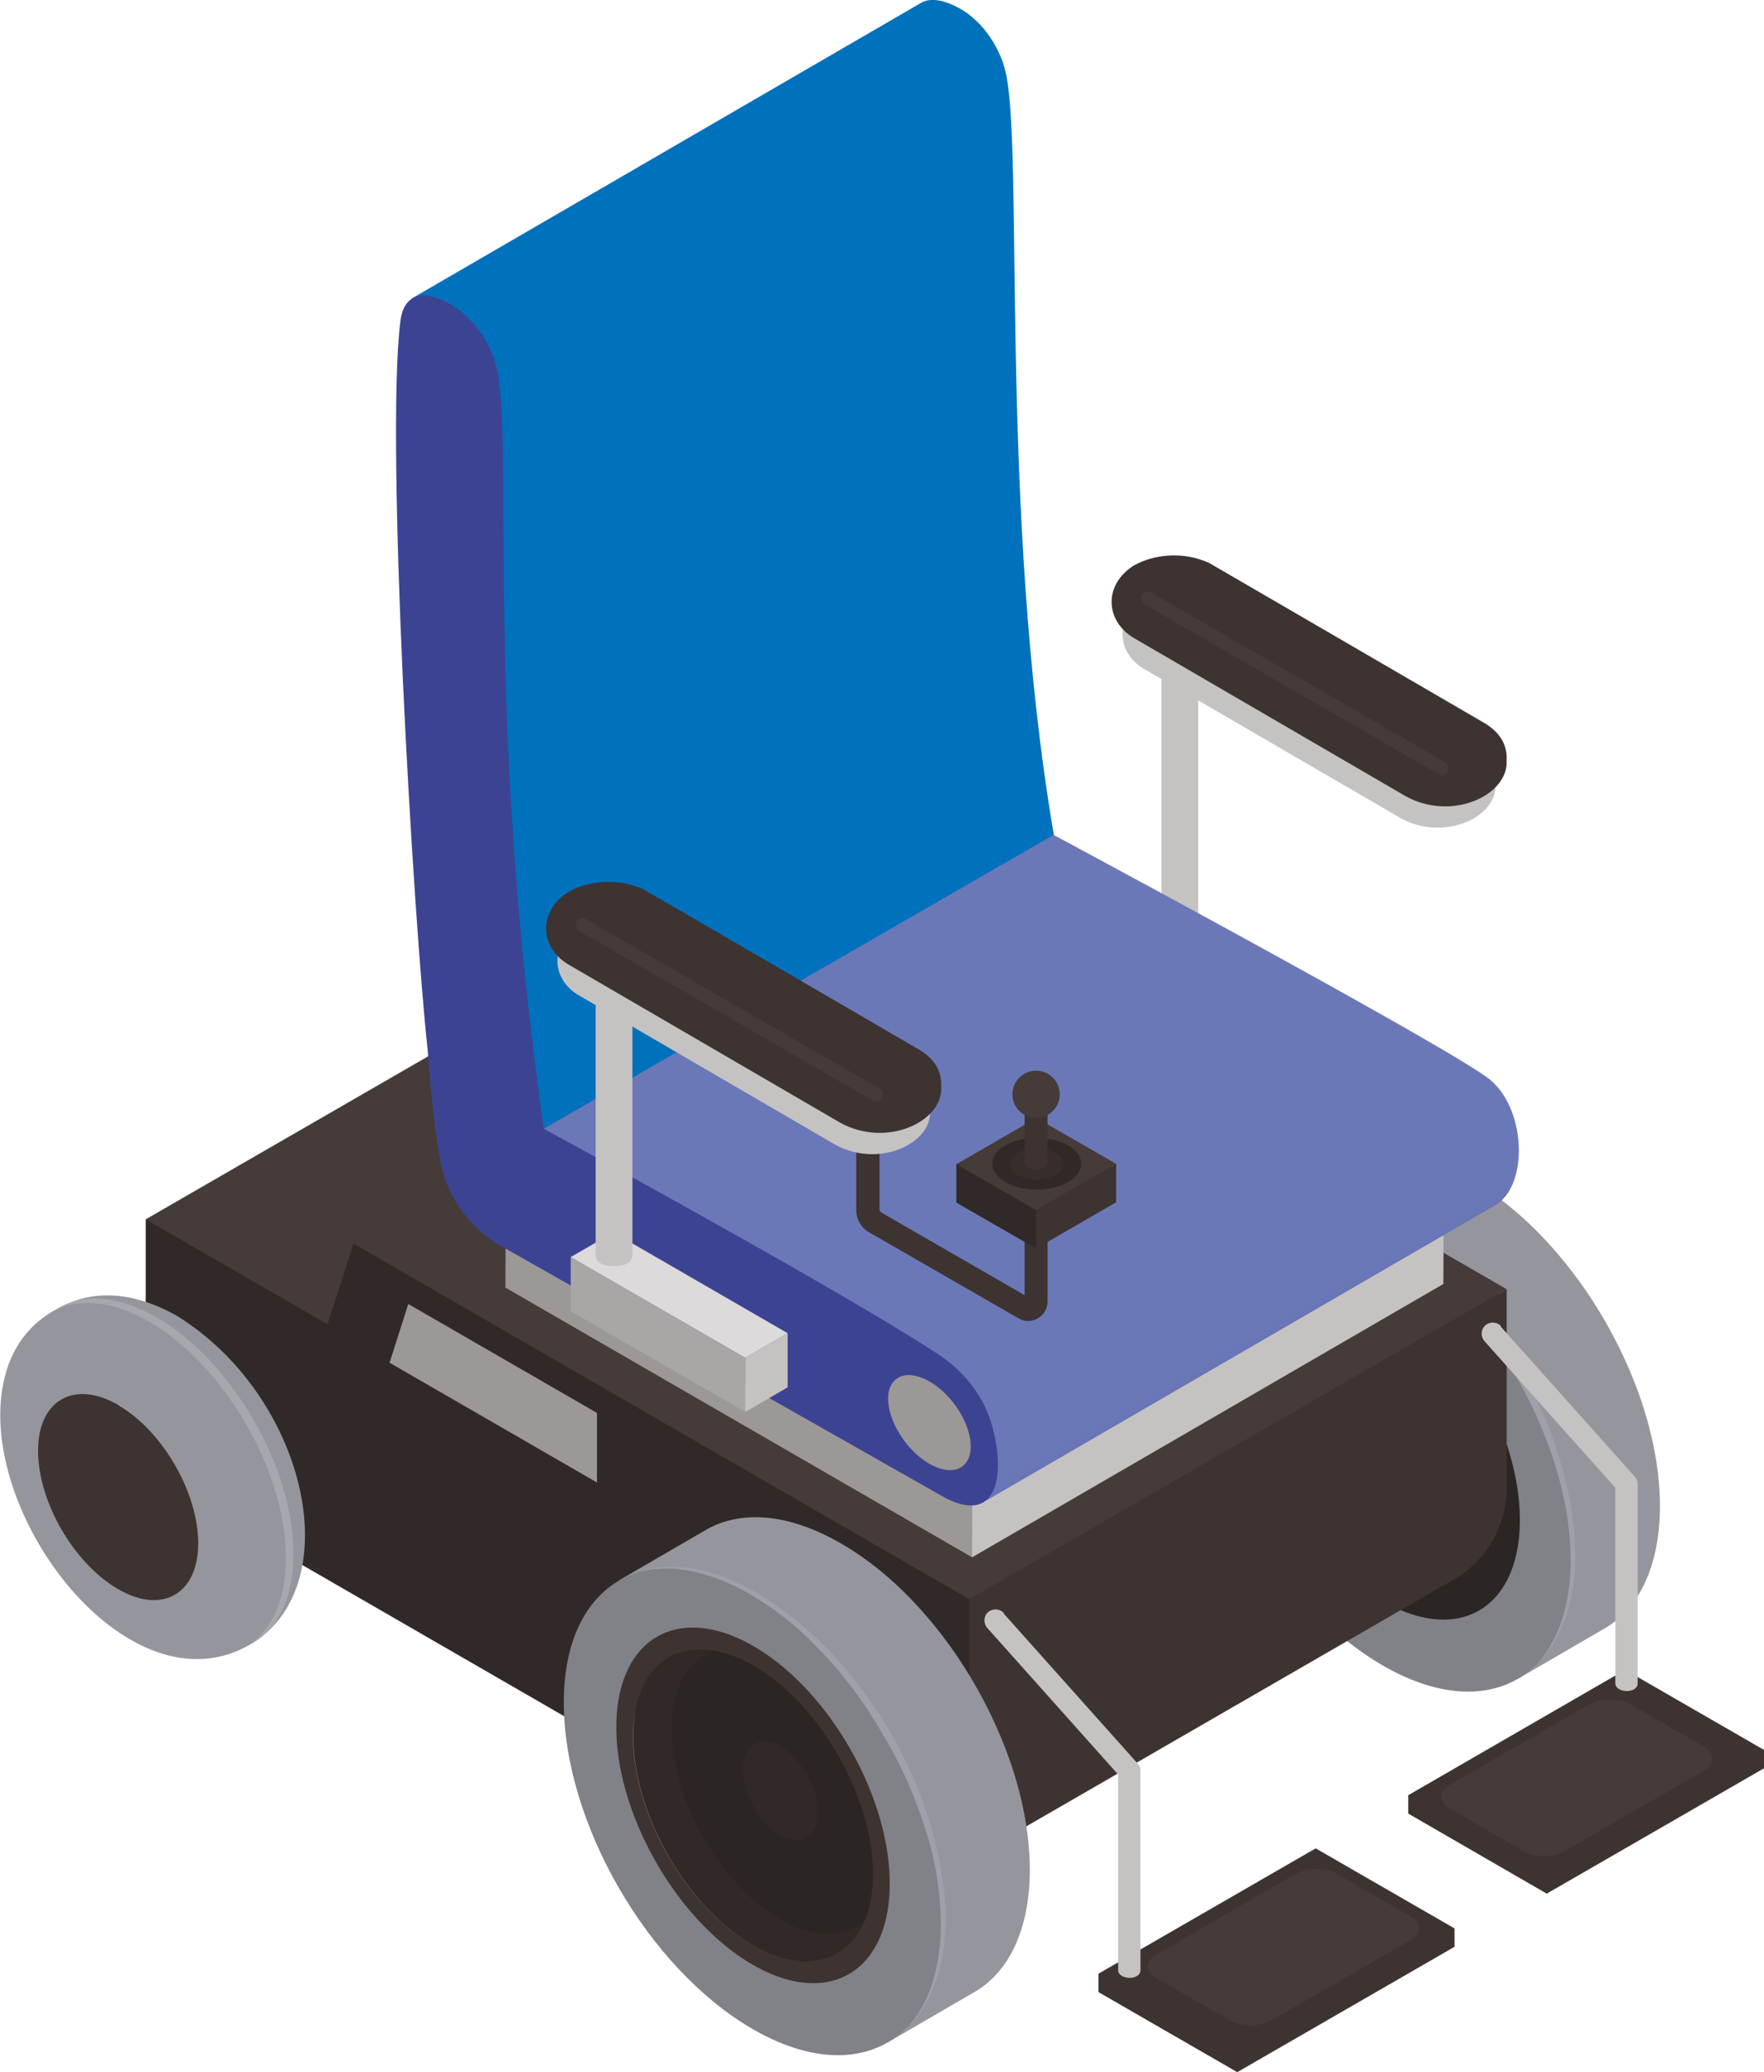 <?xml version="1.0" encoding="UTF-8"?>
<svg xmlns="http://www.w3.org/2000/svg" xmlns:xlink="http://www.w3.org/1999/xlink" viewBox="0 0 53.75 63.15">
  <defs>
    <style>
      .uuid-2b5ce55f-ee98-416c-b37b-453362d5b258 {
        fill: #9c9897;
      }

      .uuid-00d25a5e-e5ad-408f-8807-af9266507919 {
        fill: #2b2523;
      }

      .uuid-9a1a701f-20f5-49ce-a6d8-b5b8789849e4 {
        clip-path: url(#uuid-afcf1ed4-5a40-4093-8aed-20cb930238bd);
      }

      .uuid-6767d9b5-dfaf-4cbd-8bd2-d65a19275dbc {
        fill: #0071bc;
      }

      .uuid-31b53738-a0b5-465c-bc96-7317e7a00d6e {
        fill: #9fa0aa;
      }

      .uuid-e3d63522-ffb8-428a-aa97-8a9f3f3d97ed {
        clip-path: url(#uuid-0ae611a8-0237-4ff1-b5f8-be41d1b9c620);
      }

      .uuid-23c50866-67d6-4aca-b109-c73dbf16cf49 {
        clip-path: url(#uuid-f4cab81d-fdfb-43f2-a6fe-47a1c92a4234);
      }

      .uuid-6dabad49-a94c-4aef-8cce-35163496b0c3 {
        fill: #a9a6a5;
      }

      .uuid-eb117075-d07c-4472-8759-b82b1f75c9e8 {
        fill: #818188;
      }

      .uuid-e75ab7cf-2538-40da-b2e9-1c2561b1e360 {
        fill: #3d4393;
      }

      .uuid-5dca0d6b-6920-41ff-b76f-84406b9ef705 {
        fill: none;
      }

      .uuid-6251d444-faf9-4b5a-bf97-f6fa0771ead7 {
        clip-path: url(#uuid-ef7d0f9e-453c-4aaa-b10d-891be32bcea5);
      }

      .uuid-f0359065-0cd0-4ca7-8e0b-ce24e07237f4 {
        isolation: isolate;
      }

      .uuid-fde43236-94cf-4be7-b786-c7af3be2e9ce {
        fill: #302927;
      }

      .uuid-3de7028a-3744-4dca-8ca2-c768ce3bd37a {
        fill: #3d3331;
      }

      .uuid-1a902ad6-01b4-41ef-b785-8e600a51d8d5 {
        clip-path: url(#uuid-6e39630f-d26a-4506-8439-842464eb5682);
      }

      .uuid-fb95ebd3-7eff-4165-a116-d662ed6f200a {
        clip-path: url(#uuid-1a5580b9-54cb-47b3-86df-25476332ca4a);
      }

      .uuid-510ecea9-8142-4d95-96a9-a574cb797fc7 {
        fill: #a7a8ae;
      }

      .uuid-b270f61e-9966-4a2a-a5e9-73b6a0291e69 {
        fill: url(#uuid-c5d772a3-b5b2-487e-a661-d0451c4f66d4);
      }

      .uuid-abed0507-517d-4697-a7a0-909d634f1f8e {
        fill: #c5c3c2;
      }

      .uuid-6601e8c3-300e-4a2d-9c27-b9b35dcb08a0 {
        mix-blend-mode: multiply;
        opacity: .4;
      }

      .uuid-929bf924-06a9-4a8c-b915-64ad27c85a2b {
        fill: #453b39;
      }

      .uuid-265b97c8-04aa-445d-bd87-cf908643af16 {
        opacity: .5;
      }

      .uuid-01c26579-fb83-4b06-badd-518d41715fb3 {
        fill: #dcdadb;
      }

      .uuid-50326b03-f01d-4537-ab7e-edc768c79f11 {
        fill: #95969d;
      }
    </style>
    <clipPath id="uuid-1a5580b9-54cb-47b3-86df-25476332ca4a">
      <path class="uuid-5dca0d6b-6920-41ff-b76f-84406b9ef705" d="M29.21,24.11l-15.49,9,16.35,12.61,15.49-8.99c.47-.27.71-.92.72-1.62v-.09c-.01-.79-.3-1.63-.87-2.11-1.13-.94-13.96-7.83-15.73-8.76-.09-.05-.19-.08-.27-.08-.07,0-.13.02-.19.05"/>
    </clipPath>
    <linearGradient id="uuid-c5d772a3-b5b2-487e-a661-d0451c4f66d4" data-name="Dégradé sans nom 658" x1="-2211.32" y1="1214.45" x2="-2209.6" y2="1214.45" gradientTransform="translate(-3493.7 6455.26) rotate(90) scale(2.9 -2.9)" gradientUnits="userSpaceOnUse">
      <stop offset="0" stop-color="#6b78b8"/>
      <stop offset=".3" stop-color="#6b78b8"/>
      <stop offset=".54" stop-color="#606db1"/>
      <stop offset="1" stop-color="#515ea7"/>
    </linearGradient>
    <clipPath id="uuid-f4cab81d-fdfb-43f2-a6fe-47a1c92a4234">
      <rect class="uuid-5dca0d6b-6920-41ff-b76f-84406b9ef705" x="18.68" y="49.72" width="8.54" height="10.98"/>
    </clipPath>
    <clipPath id="uuid-0ae611a8-0237-4ff1-b5f8-be41d1b9c620">
      <rect class="uuid-5dca0d6b-6920-41ff-b76f-84406b9ef705" x="18.68" y="49.72" width="8.54" height="10.98"/>
    </clipPath>
    <clipPath id="uuid-6e39630f-d26a-4506-8439-842464eb5682">
      <path class="uuid-5dca0d6b-6920-41ff-b76f-84406b9ef705" d="M19.07,52.68c-.06,2.47,1.64,5.52,3.78,6.81,2.14,1.29,3.93.34,3.98-2.13.05-2.47-1.64-5.52-3.78-6.81-.65-.39-1.26-.57-1.81-.57-1.26,0-2.13.99-2.17,2.71"/>
    </clipPath>
    <clipPath id="uuid-afcf1ed4-5a40-4093-8aed-20cb930238bd">
      <rect class="uuid-5dca0d6b-6920-41ff-b76f-84406b9ef705" x="30.77" y="35" width="1.63" height=".94"/>
    </clipPath>
    <clipPath id="uuid-ef7d0f9e-453c-4aaa-b10d-891be32bcea5">
      <rect class="uuid-5dca0d6b-6920-41ff-b76f-84406b9ef705" x="30.77" y="35" width="1.63" height=".94"/>
    </clipPath>
  </defs>
  <g class="uuid-f0359065-0cd0-4ca7-8e0b-ce24e07237f4">
    <g id="uuid-9b7d08f7-1db2-4128-8bbe-122b29ba7c2a" data-name="Calque_2">
      <g id="uuid-86bee4bb-300e-4dac-94e5-b93ee059828a" data-name="Les_Véhicules">
        <g id="uuid-1ba4688c-f680-44a9-bec4-c4120e3a9396" data-name="Vehic_x5F_FauteuilElec_x5F_BD">
          <polygon class="uuid-6dabad49-a94c-4aef-8cce-35163496b0c3" points="39.94 33.08 34.62 30.01 34.62 28.36 39.94 31.43 39.94 33.08"/>
          <polygon class="uuid-abed0507-517d-4697-a7a0-909d634f1f8e" points="39.94 31.43 39.94 33.08 41.23 32.33 41.23 30.68 39.94 31.43"/>
          <polygon class="uuid-01c26579-fb83-4b06-badd-518d41715fb3" points="39.94 31.43 34.62 28.36 35.92 27.61 41.23 30.68 39.94 31.43"/>
          <path class="uuid-abed0507-517d-4697-a7a0-909d634f1f8e" d="M35.39,19.82v8.51c0,.41,1.12.43,1.12-.02v-7.55l-1.12-.94Z"/>
          <path class="uuid-abed0507-517d-4697-a7a0-909d634f1f8e" d="M34.87,18.28c.52-.3,1.37-.42,2.13-.06.04.02,5.69,3.31,7.94,4.61.33.19.57.48.62.86.02.15,0,.37.01.27,0,.96-1.57,1.69-2.88.98,0,0-7.84-4.56-7.84-4.56-.83-.49-.89-1.54.01-2.1"/>
          <path class="uuid-3de7028a-3744-4dca-8ca2-c768ce3bd37a" d="M34.58,17.22c.55-.31,1.45-.44,2.27-.06.04.02,6,3.49,8.39,4.88.35.21.61.51.66.91.02.16,0,.39.01.28,0,1.02-1.67,1.8-3.07,1.04,0,0-8.28-4.82-8.28-4.82-.89-.52-.95-1.64.01-2.23"/>
          <path class="uuid-929bf924-06a9-4a8c-b915-64ad27c85a2b" d="M43.81,23.58l-8.92-5.15c-.25-.15-.06-.52.21-.36l8.92,5.15c.25.15.06.52-.21.36"/>
          <path class="uuid-50326b03-f01d-4537-ab7e-edc768c79f11" d="M49.58,41.59c-.56-1.27-1.33-2.49-2.24-3.52-.76-.87-1.62-1.6-2.53-2.12-1.61-.93-3.06-1.01-4.11-.4l-2.65,1.54,8.19,14.08,2.65-1.54c1.04-.6,1.68-1.88,1.69-3.71,0-1.39-.36-2.89-1-4.33"/>
          <path class="uuid-eb117075-d07c-4472-8759-b82b1f75c9e8" d="M42.17,37.49c-1.32-.76-2.54-.96-3.51-.66-1.38.42-2.28,1.81-2.28,3.96-.01,3.67,2.57,8.13,5.76,9.97,1.95,1.13,3.69,1.01,4.73-.09.66-.7,1.06-1.79,1.06-3.21.01-3.66-2.57-8.13-5.76-9.97"/>
          <path class="uuid-00d25a5e-e5ad-408f-8807-af9266507919" d="M42.25,39.14c2.3,1.39,4.12,4.66,4.06,7.31-.06,2.65-1.97,3.68-4.27,2.29-2.3-1.39-4.12-4.66-4.06-7.31.06-2.65,1.97-3.68,4.27-2.29"/>
          <path class="uuid-31b53738-a0b5-465c-bc96-7317e7a00d6e" d="M47.94,46.48c-.05-.52-.15-1.06-.3-1.6-.29-1.09-.75-2.21-1.36-3.25-.31-.51-.65-1.02-1.02-1.48-.36-.47-.76-.9-1.17-1.29-.4-.39-.83-.73-1.25-1.03-.43-.29-.85-.54-1.27-.72-.82-.38-1.6-.47-2.12-.44-.53.03-.81.15-.81.15,0,0,.29-.1.81-.11.52-.01,1.26.13,2.07.51.4.18.81.44,1.23.73.41.3.83.64,1.22,1.04.39.39.78.82,1.13,1.29.36.46.68.96.98,1.47.61,1.01,1.08,2.11,1.39,3.18.15.53.26,1.06.32,1.56.06.5.08.99.06,1.43-.05.89-.27,1.61-.52,2.07-.24.46-.46.67-.46.67,0,0,.23-.2.5-.65.27-.45.55-1.17.61-2.08.03-.45.02-.94-.03-1.45"/>
          <polygon class="uuid-fde43236-94cf-4be7-b786-c7af3be2e9ce" points="4.44 42.17 23.21 53.01 39.34 38.69 4.44 37.16 4.44 42.17"/>
          <polygon class="uuid-929bf924-06a9-4a8c-b915-64ad27c85a2b" points="23.21 48 4.44 37.16 20.81 27.71 39.58 38.55 23.21 48"/>
          <polygon class="uuid-fde43236-94cf-4be7-b786-c7af3be2e9ce" points="8.63 44.59 29.54 56.66 45.66 39.43 10.77 37.9 8.63 44.59"/>
          <path class="uuid-3de7028a-3744-4dca-8ca2-c768ce3bd37a" d="M44.29,48.14l-14.75,8.52v-7.92l16.37-9.45v6.05c0,1.16-.62,2.23-1.62,2.81"/>
          <polygon class="uuid-929bf924-06a9-4a8c-b915-64ad27c85a2b" points="29.54 48.74 10.77 37.9 27.14 28.45 45.91 39.29 29.54 48.74"/>
          <polygon class="uuid-fde43236-94cf-4be7-b786-c7af3be2e9ce" points="5.66 42.41 7.8 46.88 22.97 55.64 25.37 53.87 5.66 42.41"/>
          <path class="uuid-50326b03-f01d-4537-ab7e-edc768c79f11" d="M5.39,40.1c-1.96-1.1-3.19-.45-3.6-.24l-.23.13c-.28.18-1.03.66-1.37,1.81-1.17,3.93,3.52,10.38,7.3,8.39l.23-.13c2.91-1.86,1.58-7.54-2.33-9.96"/>
          <path class="uuid-3de7028a-3744-4dca-8ca2-c768ce3bd37a" d="M3.61,42.83c1.34.77,2.43,2.66,2.43,4.2,0,1.55-1.1,2.18-2.44,1.4-1.35-.78-2.44-2.66-2.44-4.22,0-1.54,1.1-2.17,2.45-1.39"/>
          <path class="uuid-510ecea9-8142-4d95-96a9-a574cb797fc7" d="M8.22,44.24c-.41-.92-.97-1.8-1.62-2.55-.55-.63-1.17-1.16-1.82-1.54-1.17-.67-2.22-.74-2.99-.29l-.23.13c.76-.44,1.82-.38,2.99.29.65.38,1.27.91,1.82,1.54.65.75,1.21,1.62,1.62,2.55.46,1.04.73,2.13.72,3.13,0,1.32-.47,2.25-1.22,2.69l.23-.13c.75-.44,1.22-1.37,1.22-2.69,0-1.01-.26-2.1-.72-3.13"/>
          <polygon class="uuid-abed0507-517d-4697-a7a0-909d634f1f8e" points="43.99 36.38 43.98 39.13 29.62 47.46 28.01 43.74 43.99 36.38"/>
          <polygon class="uuid-2b5ce55f-ee98-416c-b37b-453362d5b258" points="29.63 44.7 29.62 47.46 15.4 39.24 15.41 36.49 29.63 44.7"/>
          <g class="uuid-fb95ebd3-7eff-4165-a116-d662ed6f200a">
            <rect class="uuid-b270f61e-9966-4a2a-a5e9-73b6a0291e69" x="10.49" y="17.37" width="39.01" height="35.03" transform="translate(-13.42 19.67) rotate(-30)"/>
          </g>
          <path class="uuid-6767d9b5-dfaf-4cbd-8bd2-d65a19275dbc" d="M28.4,0c-.13,0-.24.03-.34.09l-15.52,9.01,4.03,25.3,15.54-8.96c-1.7-9.97-.89-21.1-1.49-23.33-.04-.15-.09-.3-.16-.45-.13-.3-.31-.58-.52-.82-.21-.24-.45-.44-.7-.58-.28-.16-.56-.26-.8-.26h-.03Z"/>
          <path class="uuid-6767d9b5-dfaf-4cbd-8bd2-d65a19275dbc" d="M12.65,9.77l.2,1.29L30.13,1.09c-.06-.08-.12-.17-.19-.25-.21-.24-.45-.44-.7-.58-.02-.01-.04-.02-.06-.03L12.65,9.77Z"/>
          <path class="uuid-e75ab7cf-2538-40da-b2e9-1c2561b1e360" d="M30.19,43.32c-.27-.85-.85-1.55-1.59-2.04-2.29-1.51-8.34-4.87-12.03-6.88-1.86-13.06-.87-21.05-1.46-23.27-.21-.79-.74-1.48-1.39-1.86-.73-.42-1.41-.39-1.52.52-.46,3.7.39,18.14.83,22.2,0,0,.14,2.12.4,3.45.21,1.08.9,2,1.85,2.54,3.48,1.97,13.4,7.6,13.4,7.6,1.76,1.01,1.99-.72,1.51-2.26"/>
          <path class="uuid-50326b03-f01d-4537-ab7e-edc768c79f11" d="M30.38,52.67c-.56-1.27-1.33-2.49-2.24-3.52-.76-.87-1.62-1.6-2.53-2.12-1.61-.93-3.06-1.01-4.11-.4l-2.65,1.54,8.19,14.08,2.65-1.54c1.04-.6,1.68-1.88,1.69-3.71,0-1.39-.36-2.89-1-4.33"/>
          <path class="uuid-eb117075-d07c-4472-8759-b82b1f75c9e8" d="M22.97,48.57c-1.32-.76-2.54-.96-3.51-.66-1.38.42-2.28,1.81-2.28,3.96-.01,3.67,2.57,8.13,5.76,9.97,1.95,1.13,3.69,1.01,4.73-.09.66-.7,1.06-1.79,1.06-3.21.01-3.66-2.57-8.13-5.76-9.97"/>
          <g class="uuid-6601e8c3-300e-4a2d-9c27-b9b35dcb08a0">
            <g class="uuid-23c50866-67d6-4aca-b109-c73dbf16cf49">
              <g class="uuid-e3d63522-ffb8-428a-aa97-8a9f3f3d97ed">
                <path class="uuid-eb117075-d07c-4472-8759-b82b1f75c9e8" d="M22.97,50.3c-2.36-1.36-4.28-.27-4.28,2.44,0,2.71,1.9,6.01,4.26,7.37,2.36,1.36,4.28.27,4.28-2.44,0-2.71-1.9-6.01-4.26-7.37"/>
              </g>
            </g>
          </g>
          <g class="uuid-1a902ad6-01b4-41ef-b785-8e600a51d8d5">
            <path class="uuid-fde43236-94cf-4be7-b786-c7af3be2e9ce" d="M21.09,50.19h.16s1.05.11,1.05.11c0,0,.23.03.07.07-.76.2-1.26.94-1.28,2.1-.04,1.96,1.3,4.39,3.01,5.42,1.03.62,1.96.59,2.54.03.12-.11-.07.27-.07.27l-.34.61c-.61,1.09-1.9,1.33-3.37.44-2.02-1.22-3.61-4.09-3.56-6.42.04-1.66.57-2.67,1.8-2.63"/>
            <path class="uuid-00d25a5e-e5ad-408f-8807-af9266507919" d="M23.91,50.74c1.83,1.13,3.25,3.77,3.18,5.89-.07,2.12-1.61,2.92-3.44,1.79-1.83-1.13-3.25-3.77-3.18-5.89.07-2.12,1.61-2.92,3.44-1.79"/>
            <path class="uuid-fde43236-94cf-4be7-b786-c7af3be2e9ce" d="M23.83,53.25c.63.39,1.13,1.31,1.1,2.04-.02.73-.56,1.01-1.19.62-.64-.39-1.13-1.31-1.1-2.04.02-.73.56-1.01,1.19-.62"/>
          </g>
          <path class="uuid-3de7028a-3744-4dca-8ca2-c768ce3bd37a" d="M23.05,50.22c2.3,1.39,4.12,4.66,4.06,7.31-.06,2.65-1.97,3.68-4.27,2.29-2.3-1.39-4.12-4.66-4.06-7.31.06-2.65,1.97-3.68,4.27-2.29M23.04,50.81c-2.02-1.22-3.7-.32-3.75,2.01-.05,2.33,1.54,5.2,3.56,6.41s3.7.32,3.75-2.01c.05-2.33-1.54-5.2-3.56-6.41"/>
          <path class="uuid-31b53738-a0b5-465c-bc96-7317e7a00d6e" d="M28.75,57.57c-.05-.52-.15-1.06-.3-1.6-.29-1.09-.75-2.21-1.36-3.25-.31-.51-.65-1.02-1.02-1.48-.36-.47-.76-.9-1.17-1.29-.4-.39-.83-.73-1.25-1.03-.43-.29-.85-.54-1.27-.72-.82-.38-1.6-.47-2.12-.44-.53.03-.81.15-.81.15,0,0,.29-.1.81-.11.52-.01,1.26.13,2.07.51.4.18.81.44,1.23.73.41.3.83.64,1.22,1.04.39.39.78.82,1.13,1.29.36.46.68.96.98,1.47.61,1.01,1.08,2.11,1.39,3.18.16.53.26,1.06.32,1.56.06.5.08.99.06,1.43-.05.89-.27,1.61-.52,2.07-.24.46-.46.67-.46.67,0,0,.23-.2.5-.65.27-.45.55-1.17.61-2.08.03-.45.02-.94-.03-1.45"/>
          <polygon class="uuid-2b5ce55f-ee98-416c-b37b-453362d5b258" points="12.44 39.74 11.87 41.53 18.19 45.18 18.19 43.06 12.44 39.74"/>
          <path class="uuid-2b5ce55f-ee98-416c-b37b-453362d5b258" d="M29.41,44.61c-.35.4-1.12.16-1.72-.53-.6-.7-.81-1.58-.46-1.98.35-.4,1.12-.16,1.72.53.6.69.81,1.58.46,1.98"/>
          <polygon class="uuid-3de7028a-3744-4dca-8ca2-c768ce3bd37a" points="49.52 50.89 42.91 54.71 42.91 55.27 47.13 57.71 53.75 53.89 53.75 53.33 49.52 50.89"/>
          <path class="uuid-abed0507-517d-4697-a7a0-909d634f1f8e" d="M45.74,40.42c-.12-.14-.34-.15-.48-.03-.14.12-.15.34-.03.48l3.99,4.47v5.96c0,.3.68.33.68,0v-6.08c0-.08-.03-.16-.09-.22l-4.08-4.57Z"/>
          <path class="uuid-929bf924-06a9-4a8c-b915-64ad27c85a2b" d="M51.93,53.96l-4.25,2.45c-.35.2-.92.2-1.27,0l-2.23-1.29c-.35-.2-.35-.53,0-.73l4.24-2.45c.35-.2.92-.2,1.27,0l2.23,1.29c.35.2.35.53,0,.73"/>
          <polygon class="uuid-3de7028a-3744-4dca-8ca2-c768ce3bd37a" points="40.09 56.33 33.47 60.15 33.47 60.71 37.7 63.15 44.32 59.33 44.32 58.77 40.09 56.33"/>
          <path class="uuid-abed0507-517d-4697-a7a0-909d634f1f8e" d="M30.59,49.16c-.13-.14-.34-.15-.48-.03-.14.12-.15.34-.03.48l3.99,4.47v5.96c0,.3.68.33.68,0v-6.08c0-.08-.03-.16-.09-.22l-4.08-4.57Z"/>
          <path class="uuid-929bf924-06a9-4a8c-b915-64ad27c85a2b" d="M42.99,59.12l-4.25,2.45c-.35.2-.92.2-1.27,0l-2.23-1.28c-.35-.2-.35-.53,0-.73l4.24-2.45c.35-.2.92-.2,1.27,0l2.23,1.29c.35.2.35.53,0,.73"/>
          <polygon class="uuid-6dabad49-a94c-4aef-8cce-35163496b0c3" points="22.71 43.03 17.39 39.96 17.39 38.31 22.71 41.38 22.71 43.03"/>
          <polygon class="uuid-abed0507-517d-4697-a7a0-909d634f1f8e" points="24 42.28 22.71 43.03 22.71 41.38 24 40.63 24 42.28"/>
          <polygon class="uuid-01c26579-fb83-4b06-badd-518d41715fb3" points="22.71 41.38 17.39 38.31 18.69 37.56 24 40.63 22.71 41.38"/>
          <path class="uuid-abed0507-517d-4697-a7a0-909d634f1f8e" d="M18.15,29.77v8.51c0,.41,1.12.43,1.12-.02v-7.55l-1.12-.94Z"/>
          <path class="uuid-3de7028a-3744-4dca-8ca2-c768ce3bd37a" d="M31.22,37.62v1.85l-4.37-2.52s-.05-.05-.05-.08v-4.5h-.71v4.5c0,.29.15.55.4.69l4.55,2.62c.09.05.19.08.29.08s.2-.03.29-.08c.18-.1.3-.3.3-.51v-2.04h-.71Z"/>
          <path class="uuid-abed0507-517d-4697-a7a0-909d634f1f8e" d="M17.64,28.23c.52-.3,1.37-.42,2.13-.06.04.02,5.69,3.31,7.94,4.61.33.19.57.48.62.86.02.15,0,.37.01.27,0,.96-1.57,1.69-2.88.98,0,0-7.83-4.56-7.83-4.56-.83-.49-.89-1.54.01-2.1"/>
          <path class="uuid-3de7028a-3744-4dca-8ca2-c768ce3bd37a" d="M17.35,27.17c.55-.31,1.45-.44,2.27-.06.04.02,6,3.49,8.39,4.88.35.21.61.5.66.91.02.16,0,.39.01.28,0,1.02-1.67,1.8-3.07,1.04,0,0-8.28-4.82-8.28-4.82-.89-.52-.95-1.64.01-2.23"/>
          <path class="uuid-929bf924-06a9-4a8c-b915-64ad27c85a2b" d="M26.58,33.53l-8.92-5.15c-.25-.15-.06-.52.21-.36l8.92,5.15c.25.15.06.52-.21.36"/>
          <polygon class="uuid-fde43236-94cf-4be7-b786-c7af3be2e9ce" points="29.14 35.48 29.14 36.65 31.57 38.05 33.87 35.55 29.14 35.48"/>
          <polygon class="uuid-3de7028a-3744-4dca-8ca2-c768ce3bd37a" points="34.01 36.64 31.57 38.05 31.57 36.88 34.01 35.47 34.01 36.64"/>
          <polygon class="uuid-929bf924-06a9-4a8c-b915-64ad27c85a2b" points="31.57 36.88 29.14 35.48 31.58 34.07 34.01 35.47 31.57 36.88"/>
          <path class="uuid-fde43236-94cf-4be7-b786-c7af3be2e9ce" d="M32.55,34.91c.53.31.53.8,0,1.11-.53.31-1.39.31-1.92,0-.53-.31-.53-.81,0-1.11.53-.31,1.39-.31,1.92,0"/>
          <g class="uuid-265b97c8-04aa-445d-bd87-cf908643af16">
            <g class="uuid-9a1a701f-20f5-49ce-a6d8-b5b8789849e4">
              <g class="uuid-6251d444-faf9-4b5a-bf97-f6fa0771ead7">
                <path class="uuid-3de7028a-3744-4dca-8ca2-c768ce3bd37a" d="M32.16,35.14c.32.18.32.48,0,.67-.32.18-.83.18-1.15,0-.32-.18-.32-.48,0-.67.32-.18.84-.18,1.15,0"/>
              </g>
            </g>
          </g>
          <path class="uuid-3de7028a-3744-4dca-8ca2-c768ce3bd37a" d="M31.22,33.46v1.99c0,.05.03.1.1.14.14.08.36.08.5,0,.07-.04.1-.09.1-.14v-1.99h-.7Z"/>
          <path class="uuid-929bf924-06a9-4a8c-b915-64ad27c85a2b" d="M32.29,33.35c0,.4-.32.72-.72.72s-.72-.32-.72-.72.32-.72.72-.72.72.32.72.72"/>
        </g>
      </g>
    </g>
  </g>
</svg>